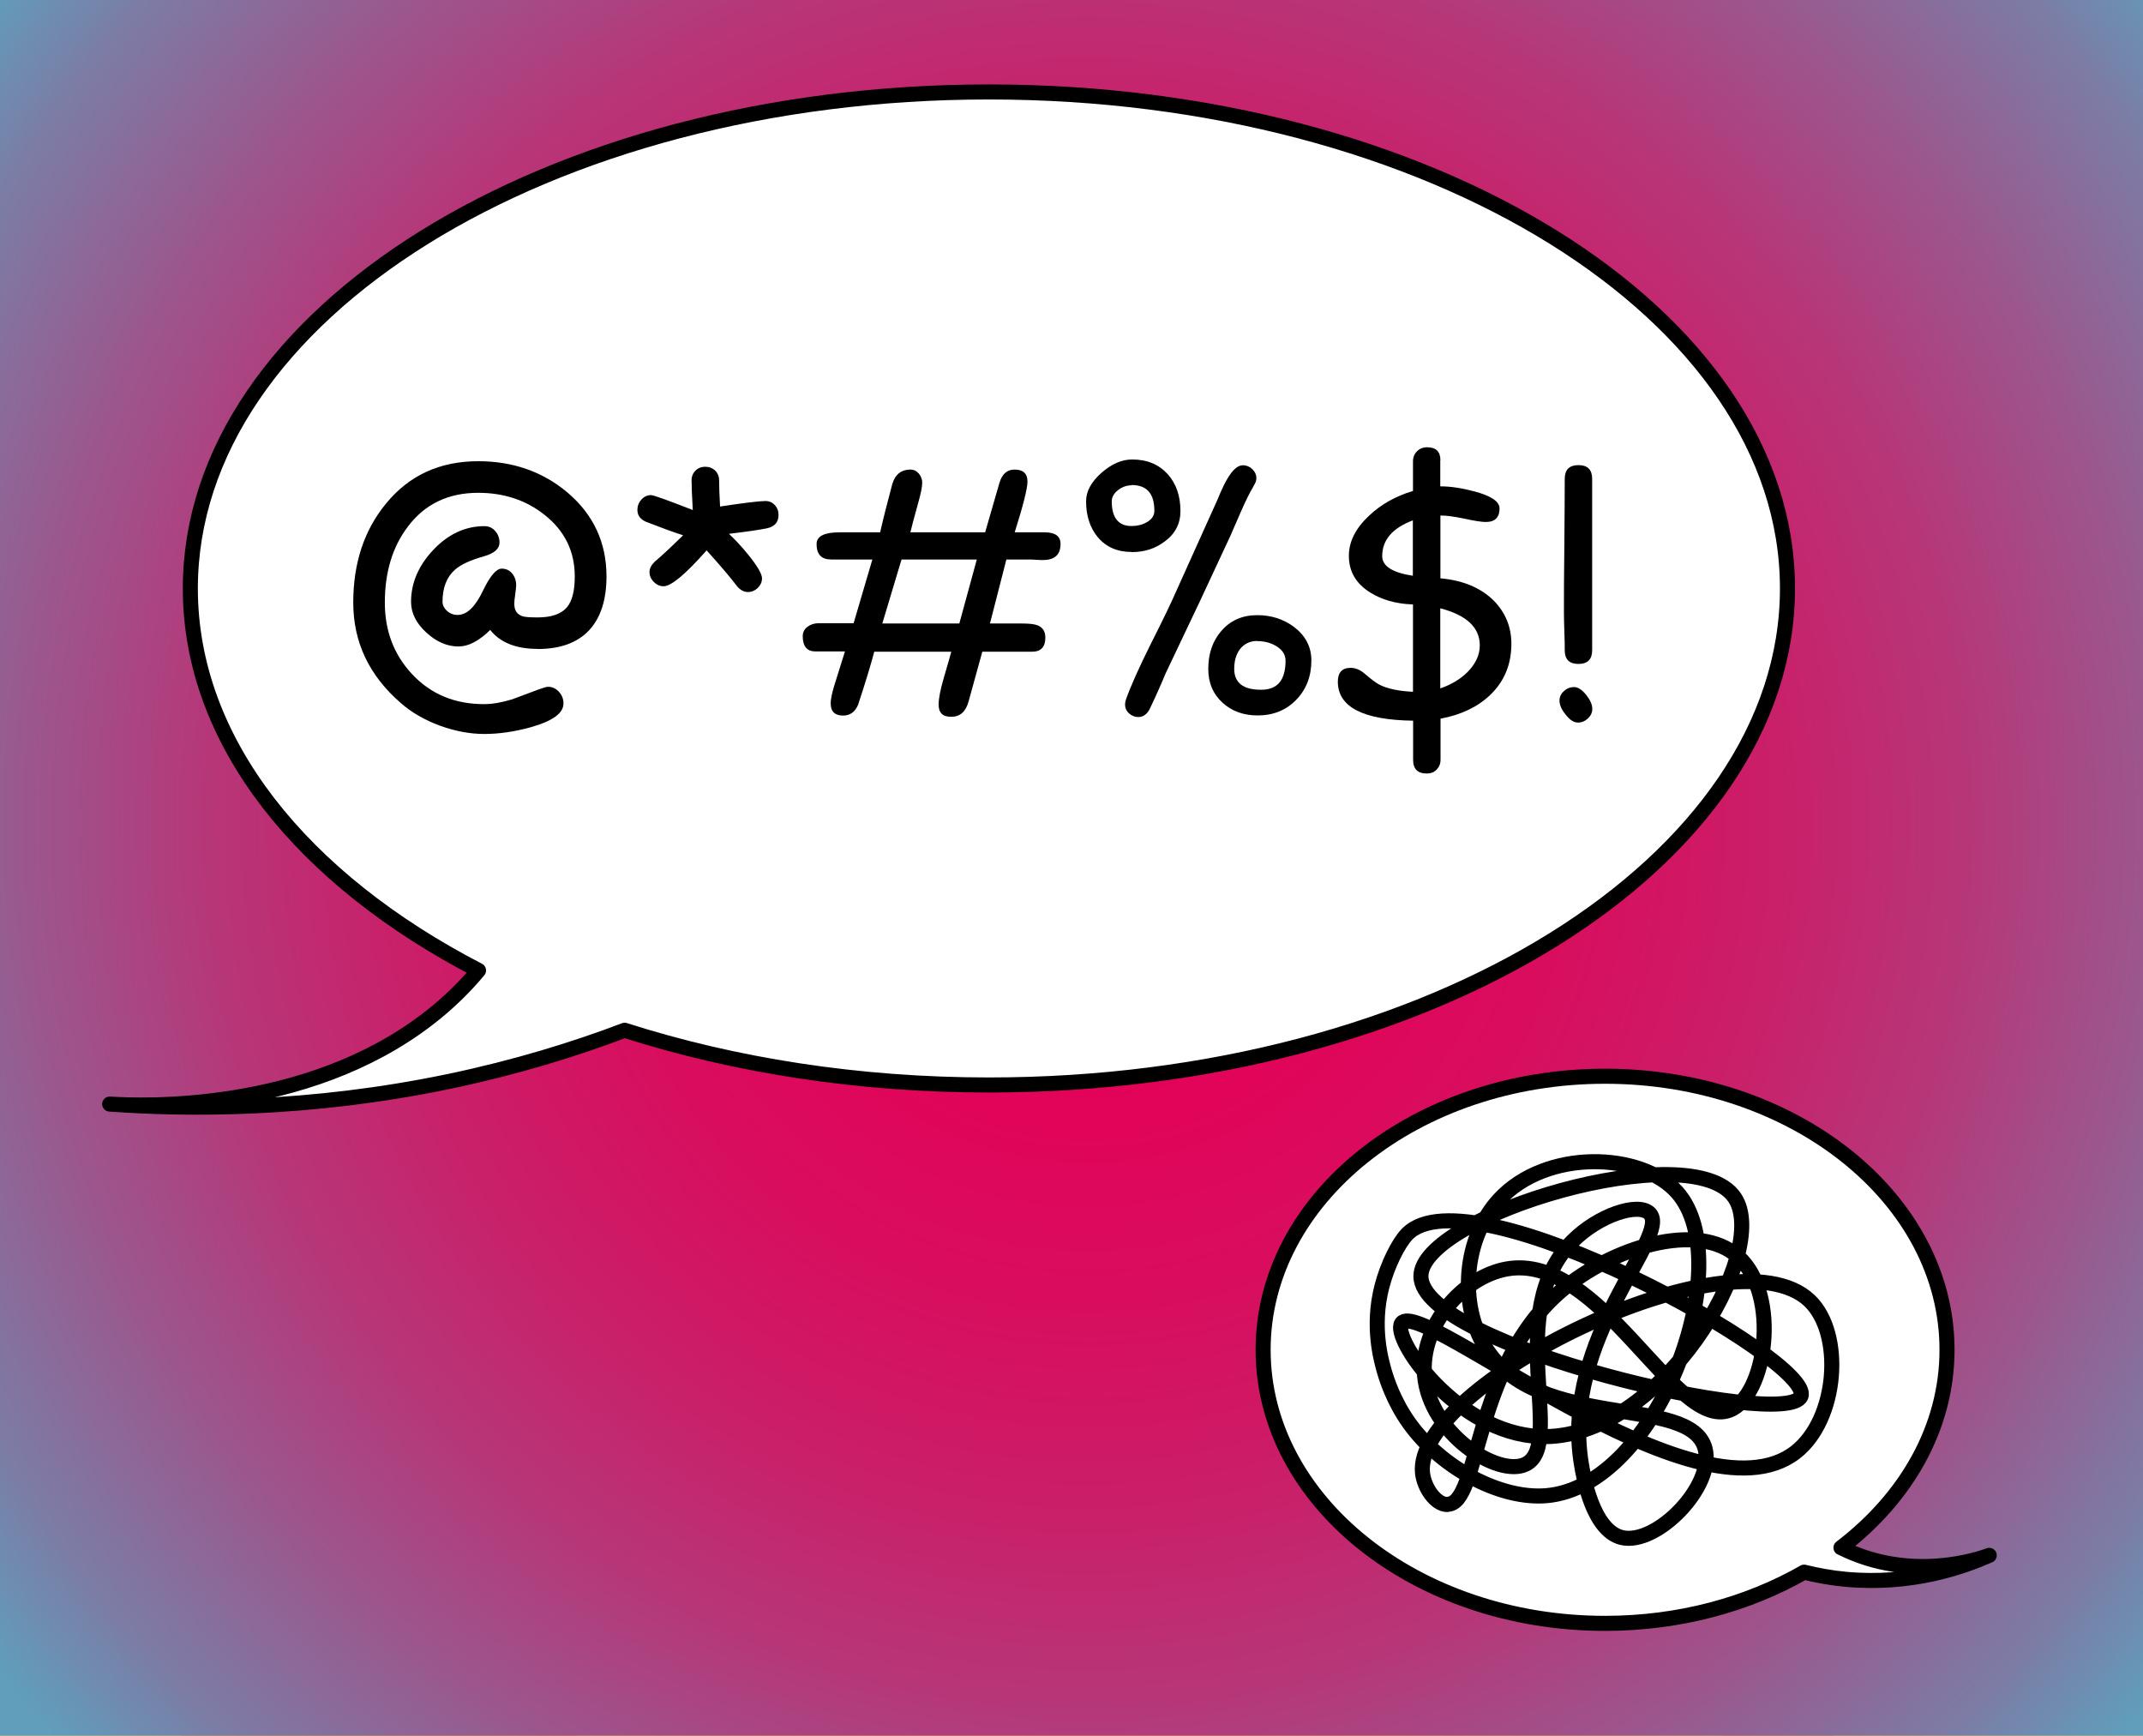 <?xml version="1.0" encoding="UTF-8"?>
<svg xmlns="http://www.w3.org/2000/svg" xmlns:xlink="http://www.w3.org/1999/xlink" viewBox="0 0 159.43 129.12">
  <defs>
    <style>
      .cls-1 {
        isolation: isolate;
      }

      .cls-2, .cls-3, .cls-4, .cls-5 {
        stroke-width: 0px;
      }

      .cls-6 {
        opacity: .38;
        stroke: #f50;
        stroke-miterlimit: 10;
        stroke-width: 4px;
      }

      .cls-6, .cls-3 {
        fill: none;
      }

      .cls-6, .cls-4 {
        mix-blend-mode: overlay;
      }

      .cls-7 {
        mix-blend-mode: screen;
      }

      .cls-8 {
        clip-path: url(#clippath);
      }

      .cls-4 {
        fill: url(#_Безымянный_градиент_21);
      }

      .cls-9 {
        fill: #fff;
        stroke: #000;
        stroke-linecap: round;
        stroke-linejoin: round;
        stroke-width: 1.12px;
      }

      .cls-5 {
        fill: #ffce00;
      }
    </style>
    <clipPath id="clippath">
      <rect class="cls-3" x="0" y="0" width="159.43" height="129.12"/>
    </clipPath>
    <radialGradient id="_Безымянный_градиент_21" data-name="Безымянный градиент 21" cx="80.9" cy="61.29" fx="80.9" fy="61.29" r="102.61" gradientUnits="userSpaceOnUse">
      <stop offset="0" stop-color="#e50056"/>
      <stop offset=".19" stop-color="#e20358"/>
      <stop offset=".35" stop-color="#d90d5e"/>
      <stop offset=".5" stop-color="#ca1f69"/>
      <stop offset=".64" stop-color="#b63779"/>
      <stop offset=".77" stop-color="#9b578d"/>
      <stop offset=".91" stop-color="#7b7da6"/>
      <stop offset="1" stop-color="#609ebb"/>
    </radialGradient>
  </defs>
  <g class="cls-1">
    <g id="_Слой_8" data-name="Слой 8">
      <g class="cls-8">
        <rect class="cls-5" x="-3.56" y="-23.46" width="174.02" height="158.7"/>
        <g class="cls-7">
          <path class="cls-6" d="m61.06-46.64C77.34,7.29,97.29,22.56,112.96,26.12c22.83,5.19,40.75-13.49,72.25-6.61,18.52,4.04,31.95,14.78,40.2,22.9"/>
          <path class="cls-6" d="m38.41-20.57c16.28,53.94,36.23,69.2,51.9,72.76,22.83,5.19,40.75-13.49,72.25-6.61,18.52,4.04,31.95,14.78,40.2,22.9"/>
          <path class="cls-6" d="m-4.51-13.07C15.9,54.54,40.91,73.67,60.55,78.14c28.62,6.51,51.08-16.91,90.57-8.29,23.21,5.07,40.05,18.53,50.39,28.7"/>
          <path class="cls-6" d="m-23.29,11.34C-2.89,78.95,22.13,98.08,41.77,102.55c28.62,6.51,51.08-16.91,90.57-8.29,23.21,5.07,40.05,18.53,50.39,28.7"/>
          <path class="cls-6" d="m-48.25,36.69C-27.85,104.3-2.83,123.43,16.81,127.9c28.62,6.51,51.08-16.91,90.57-8.29,23.21,5.07,40.05,18.53,50.39,28.7"/>
        </g>
        <rect class="cls-4" x="-3.82" y="-20.44" width="169.44" height="163.46"/>
        <g>
          <path class="cls-9" d="m73.57,6.84C40.76,6.84,14.16,23.38,14.16,43.78c0,11.42,8.34,21.63,21.44,28.41-1,1.2-2.24,2.44-3.78,3.62-9.16,7.03-21.45,6.46-23.66,6.32,5.76.41,14.77.5,25.27-1.69,4.97-1.04,9.33-2.39,13.04-3.8,8.13,2.6,17.33,4.07,27.1,4.07,32.81,0,59.41-16.54,59.41-36.94S106.38,6.84,73.57,6.84Z"/>
          <g>
            <path class="cls-2" d="m39.99,48.27c-.81,0-1.51-.12-2.1-.36s-1.06-.59-1.42-1.05c-.41.41-.82.71-1.21.92-.39.21-.78.31-1.15.31-.85,0-1.65-.35-2.4-1.04-.75-.69-1.13-1.45-1.13-2.28,0-1.41.56-2.71,1.67-3.88,1.11-1.17,2.38-1.75,3.79-1.75.32,0,.59.12.8.36s.32.52.32.86c0,.46-.38.8-1.15,1.02-1.02.29-1.74.62-2.16,1-.62.54-.93,1.34-.93,2.4,0,.22.1.44.31.64.24.23.53.34.88.32.67-.03,1.28-.65,1.85-1.86.51-1.05.97-1.58,1.36-1.58.32,0,.58.12.78.36s.3.53.3.87c0,.15-.03.38-.07.69-.05.31-.07.54-.07.69,0,.5.21.81.64.94.17.05.53.08,1.09.08,1.05,0,1.78-.26,2.2-.77.38-.46.57-1.22.57-2.28,0-1.87-.75-3.4-2.26-4.59-1.38-1.09-3.02-1.63-4.93-1.63-2.22,0-3.97.84-5.23,2.52-1.14,1.5-1.71,3.38-1.71,5.65,0,2.09.67,3.86,2.01,5.3,1.39,1.5,3.18,2.25,5.37,2.25.62,0,1.32-.12,2.1-.36l2.01-.75c.34-.12.55-.18.65-.18.31,0,.58.12.81.37.23.25.34.54.34.87,0,.73-.81,1.31-2.44,1.77-1.23.34-2.38.5-3.45.5s-2.18-.21-3.31-.62c-1.13-.42-2.09-.97-2.89-1.67-2.37-2.05-3.55-4.54-3.55-7.48s.81-5.39,2.43-7.36c1.72-2.11,4.01-3.16,6.87-3.16,2.58,0,4.8.78,6.64,2.33,1.93,1.64,2.9,3.72,2.9,6.24,0,1.72-.42,3.04-1.26,3.97-.88.96-2.17,1.43-3.86,1.43Z"/>
            <path class="cls-2" d="m47.42,37.92c0-.28.1-.54.3-.76s.44-.33.71-.33c.18,0,1.22.37,3.11,1.11-.06-1.06-.09-1.8-.09-2.2,0-.3.1-.54.29-.73.19-.19.44-.29.73-.29s.54.1.74.29c.19.19.29.44.29.73,0,.42.02,1.07.07,1.94,1.83-.28,2.96-.41,3.37-.41.28,0,.52.1.7.3.19.2.28.45.28.74,0,.54-.29.86-.86.99-.54.11-1.48.25-2.83.41.44.41.92.92,1.44,1.56.68.84,1.02,1.43,1.02,1.75,0,.28-.11.51-.32.72-.21.2-.46.3-.73.3-.29,0-.55-.14-.79-.41-.47-.63-1.23-1.52-2.28-2.69-1.57,1.78-2.64,2.67-3.2,2.67-.28,0-.52-.11-.73-.32-.21-.21-.32-.46-.32-.73,0-.26.12-.51.37-.76.49-.41,1.2-1.07,2.13-1.98-.63-.2-1.54-.53-2.75-1-.44-.19-.65-.49-.65-.89Z"/>
            <path class="cls-2" d="m63.5,46.38l1.4-4.76h-3.06c-.73,0-1.09-.38-1.09-1.15,0-.58.57-.87,1.7-.87h3.03c.2-.89.5-2.09.91-3.62.22-.7.67-1.05,1.34-1.05.25,0,.46.1.63.3.16.2.25.43.25.67,0,.31-.1.81-.3,1.51-.34,1.22-.53,1.95-.58,2.19h5.56c.26-.92.62-2.16,1.07-3.7.2-.65.57-.97,1.12-.97.64,0,.96.3.96.89,0,.52-.32,1.78-.95,3.78h2.24c.78,0,1.17.29,1.17.86,0,.8-.43,1.2-1.3,1.2-.11,0-.29,0-.53-.02-.24-.02-.42-.02-.53-.02h-1.67l-1.22,4.76h2.34c.56,0,.95.04,1.18.13.4.15.6.46.6.92,0,.7-.33,1.05-1,1.05h-3.69l-1.03,3.73c-.21.74-.63,1.11-1.28,1.11s-.94-.3-.94-.91c0-.45.13-1.11.38-1.97.35-1.2.54-1.85.56-1.96h-5.73c-.23.89-.63,2.21-1.2,3.94-.22.54-.6.81-1.12.81-.61,0-.92-.3-.92-.91,0-.3.09-.73.26-1.3.27-.86.54-1.71.8-2.56h-2.19c-.63,0-.95-.38-.95-1.14,0-.3.13-.54.39-.72.22-.16.49-.24.8-.24h2.63Zm2.14,0h5.73l1.3-4.76h-5.6l-1.43,4.76Z"/>
            <path class="cls-2" d="m84.19,41.06c-1.07,0-1.91-.37-2.53-1.11-.57-.7-.86-1.58-.86-2.66,0-.75.39-1.46,1.17-2.14.75-.65,1.5-.97,2.26-.97,1.11,0,1.99.37,2.65,1.1.63.71.94,1.62.94,2.74,0,.93-.39,1.69-1.17,2.26-.7.53-1.51.79-2.45.79Zm0-4.96c-.35,0-.68.11-.99.34-.33.25-.49.54-.49.85,0,.61.12,1.07.37,1.38.25.31.62.46,1.11.46.41,0,.79-.09,1.12-.28.38-.21.57-.5.57-.85,0-.64-.14-1.12-.42-1.44s-.71-.48-1.27-.48Zm9.07.07c-.28.46-.58,1.07-.91,1.82l-.81,1.86-2.27,4.87-2.57,5.41c-.24.59-.62,1.46-1.16,2.6-.21.41-.5.61-.86.61-.25,0-.48-.09-.68-.27-.2-.18-.3-.4-.3-.67,0-.11.02-.24.07-.38.37-1.03.98-2.38,1.81-4.05.99-1.96,1.63-3.3,1.93-4l3.1-6.88c.41-1.02.79-1.71,1.14-2.09.24-.26.48-.39.73-.39s.49.1.69.29c.2.2.3.42.3.68,0,.17-.07.36-.21.57Zm.3,17.05c-1.04,0-1.9-.31-2.59-.93-.72-.65-1.08-1.49-1.08-2.53,0-1.13.32-2.07.96-2.81.67-.79,1.57-1.19,2.68-1.19,1.04,0,1.95.29,2.73.87.86.65,1.3,1.48,1.3,2.5,0,1.17-.37,2.14-1.12,2.92s-1.71,1.17-2.88,1.17Zm-.02-5.54c-.55,0-.98.21-1.3.62-.28.38-.42.87-.42,1.46,0,.51.17.9.5,1.16.33.26.83.39,1.5.39.61,0,1.07-.18,1.37-.54.3-.36.45-.91.45-1.63,0-.44-.24-.81-.71-1.09-.41-.24-.88-.36-1.39-.36Z"/>
            <path class="cls-2" d="m107.15,34.24v1.94h.05c.73,0,1.57.13,2.51.38,1.23.33,1.85.75,1.85,1.26,0,.67-.34,1.01-1.02,1.01-.31,0-.84-.08-1.61-.25-.77-.16-1.36-.24-1.77-.23v4.67c1.69.15,3.01.71,3.97,1.66.87.89,1.31,1.96,1.31,3.21,0,1.54-.53,2.81-1.59,3.82-.94.89-2.17,1.47-3.68,1.75v3.05c0,.3-.1.54-.29.74-.19.2-.44.29-.74.29-.67,0-1.01-.34-1.01-1.01v-2.92c-3.73-.05-5.6-1.02-5.6-2.9,0-.69.32-1.03.95-1.03.36,0,.7.14,1.03.42.49.42.86.7,1.11.83.61.31,1.44.48,2.5.53v-6.5h-.09c-1.18-.05-2.21-.34-3.07-.87-1.07-.66-1.61-1.57-1.61-2.74,0-1.05.49-2.03,1.47-2.96.9-.86,2-1.48,3.3-1.87v-2.2c0-.3.1-.55.3-.75s.45-.3.75-.3c.66,0,.99.32.99.97Zm-2.04,8.59v-4.12c-1.52.57-2.28,1.46-2.28,2.66,0,.74.76,1.23,2.28,1.46Zm2.04,2.42v5.96c.81-.28,1.49-.68,2.03-1.22.6-.61.91-1.27.91-1.98,0-1.33-.98-2.25-2.94-2.76Z"/>
            <path class="cls-2" d="m118.46,52.73c0,.28-.11.51-.33.72-.22.2-.46.3-.74.3-.31,0-.61-.2-.92-.6-.3-.37-.45-.72-.45-1.03,0-.28.11-.51.33-.71.22-.2.47-.3.75-.3.3,0,.6.2.92.6.29.37.44.71.44,1.02Zm-.01-17.12v12.76c0,.68-.34,1.02-1.02,1.02s-1.02-.34-1.02-1.02c0-.31,0-.78-.03-1.4-.02-.62-.03-1.09-.03-1.39,0-1.11,0-2.77.03-4.98.02-2.21.03-3.87.03-4.98,0-.68.34-1.02,1.02-1.02s1.02.34,1.02,1.02Z"/>
          </g>
        </g>
        <g>
          <path class="cls-9" d="m136.96,115.13c4.86-3.71,7.89-8.93,7.89-14.72,0-11.24-11.39-20.35-25.44-20.35s-25.44,9.11-25.44,20.35,11.39,20.35,25.44,20.35c5.53,0,10.64-1.42,14.81-3.81.97.24,1.99.43,3.08.53,4.93.46,8.79-.94,10.69-1.78-.64.24-5.77,2.05-11.02-.57Z"/>
          <path class="cls-9" d="m107.66,111.9c2.47.07,1.85-10.3,8.56-15.95,3.68-3.1,10.07-5.19,13.1-2.46,3.15,2.83,2.09,10.35-.65,11.41-4.04,1.57-9.59-11.78-16.6-10.5-3.22.59-6.42,4.19-6.09,7.91.38,4.34,5.46,7.61,7.52,6.61,3.02-1.45-1.75-11.35,3.5-16.6,1.93-1.93,4.86-2.89,5.71-2.07,1.71,1.65-6.64,9.26-5.06,18.67.14.86.82,4.9,2.98,5.45,2.6.65,6.96-3.84,6.22-6.61-1.08-4.09-12.44-1.2-16.34-7.52-1.99-3.22-1.63-8.15,1.04-11.02,3.5-3.77,10.57-3.53,13.23-.52,4.61,5.22-1.37,21.83-9.72,22.56-3.49.3-7.89-2.11-10.24-5.42-1.14-1.6-1.65-3.22-1.82-3.79-.27-.93-.95-3.38-.2-6.32.42-1.64,1.24-3.26,1.88-3.92,4.68-4.85,30.38,9.46,29.3,12.06-1.04,2.53-28.32-3.7-28.27-8.95.04-4.5,20.16-10.55,23.34-5.83,2.72,4.04-5.52,18.15-14.51,17.77-6.19-.27-11.05-7.33-10.26-8.43,1.44-2,21.91,15.35,29.3,9.6,3.15-2.45,3.6-8.84,1.04-11.28-5.76-5.49-29.53,6.29-28.79,12.84.13,1.11.98,2.31,1.82,2.33Z"/>
        </g>
      </g>
    </g>
  </g>
</svg>